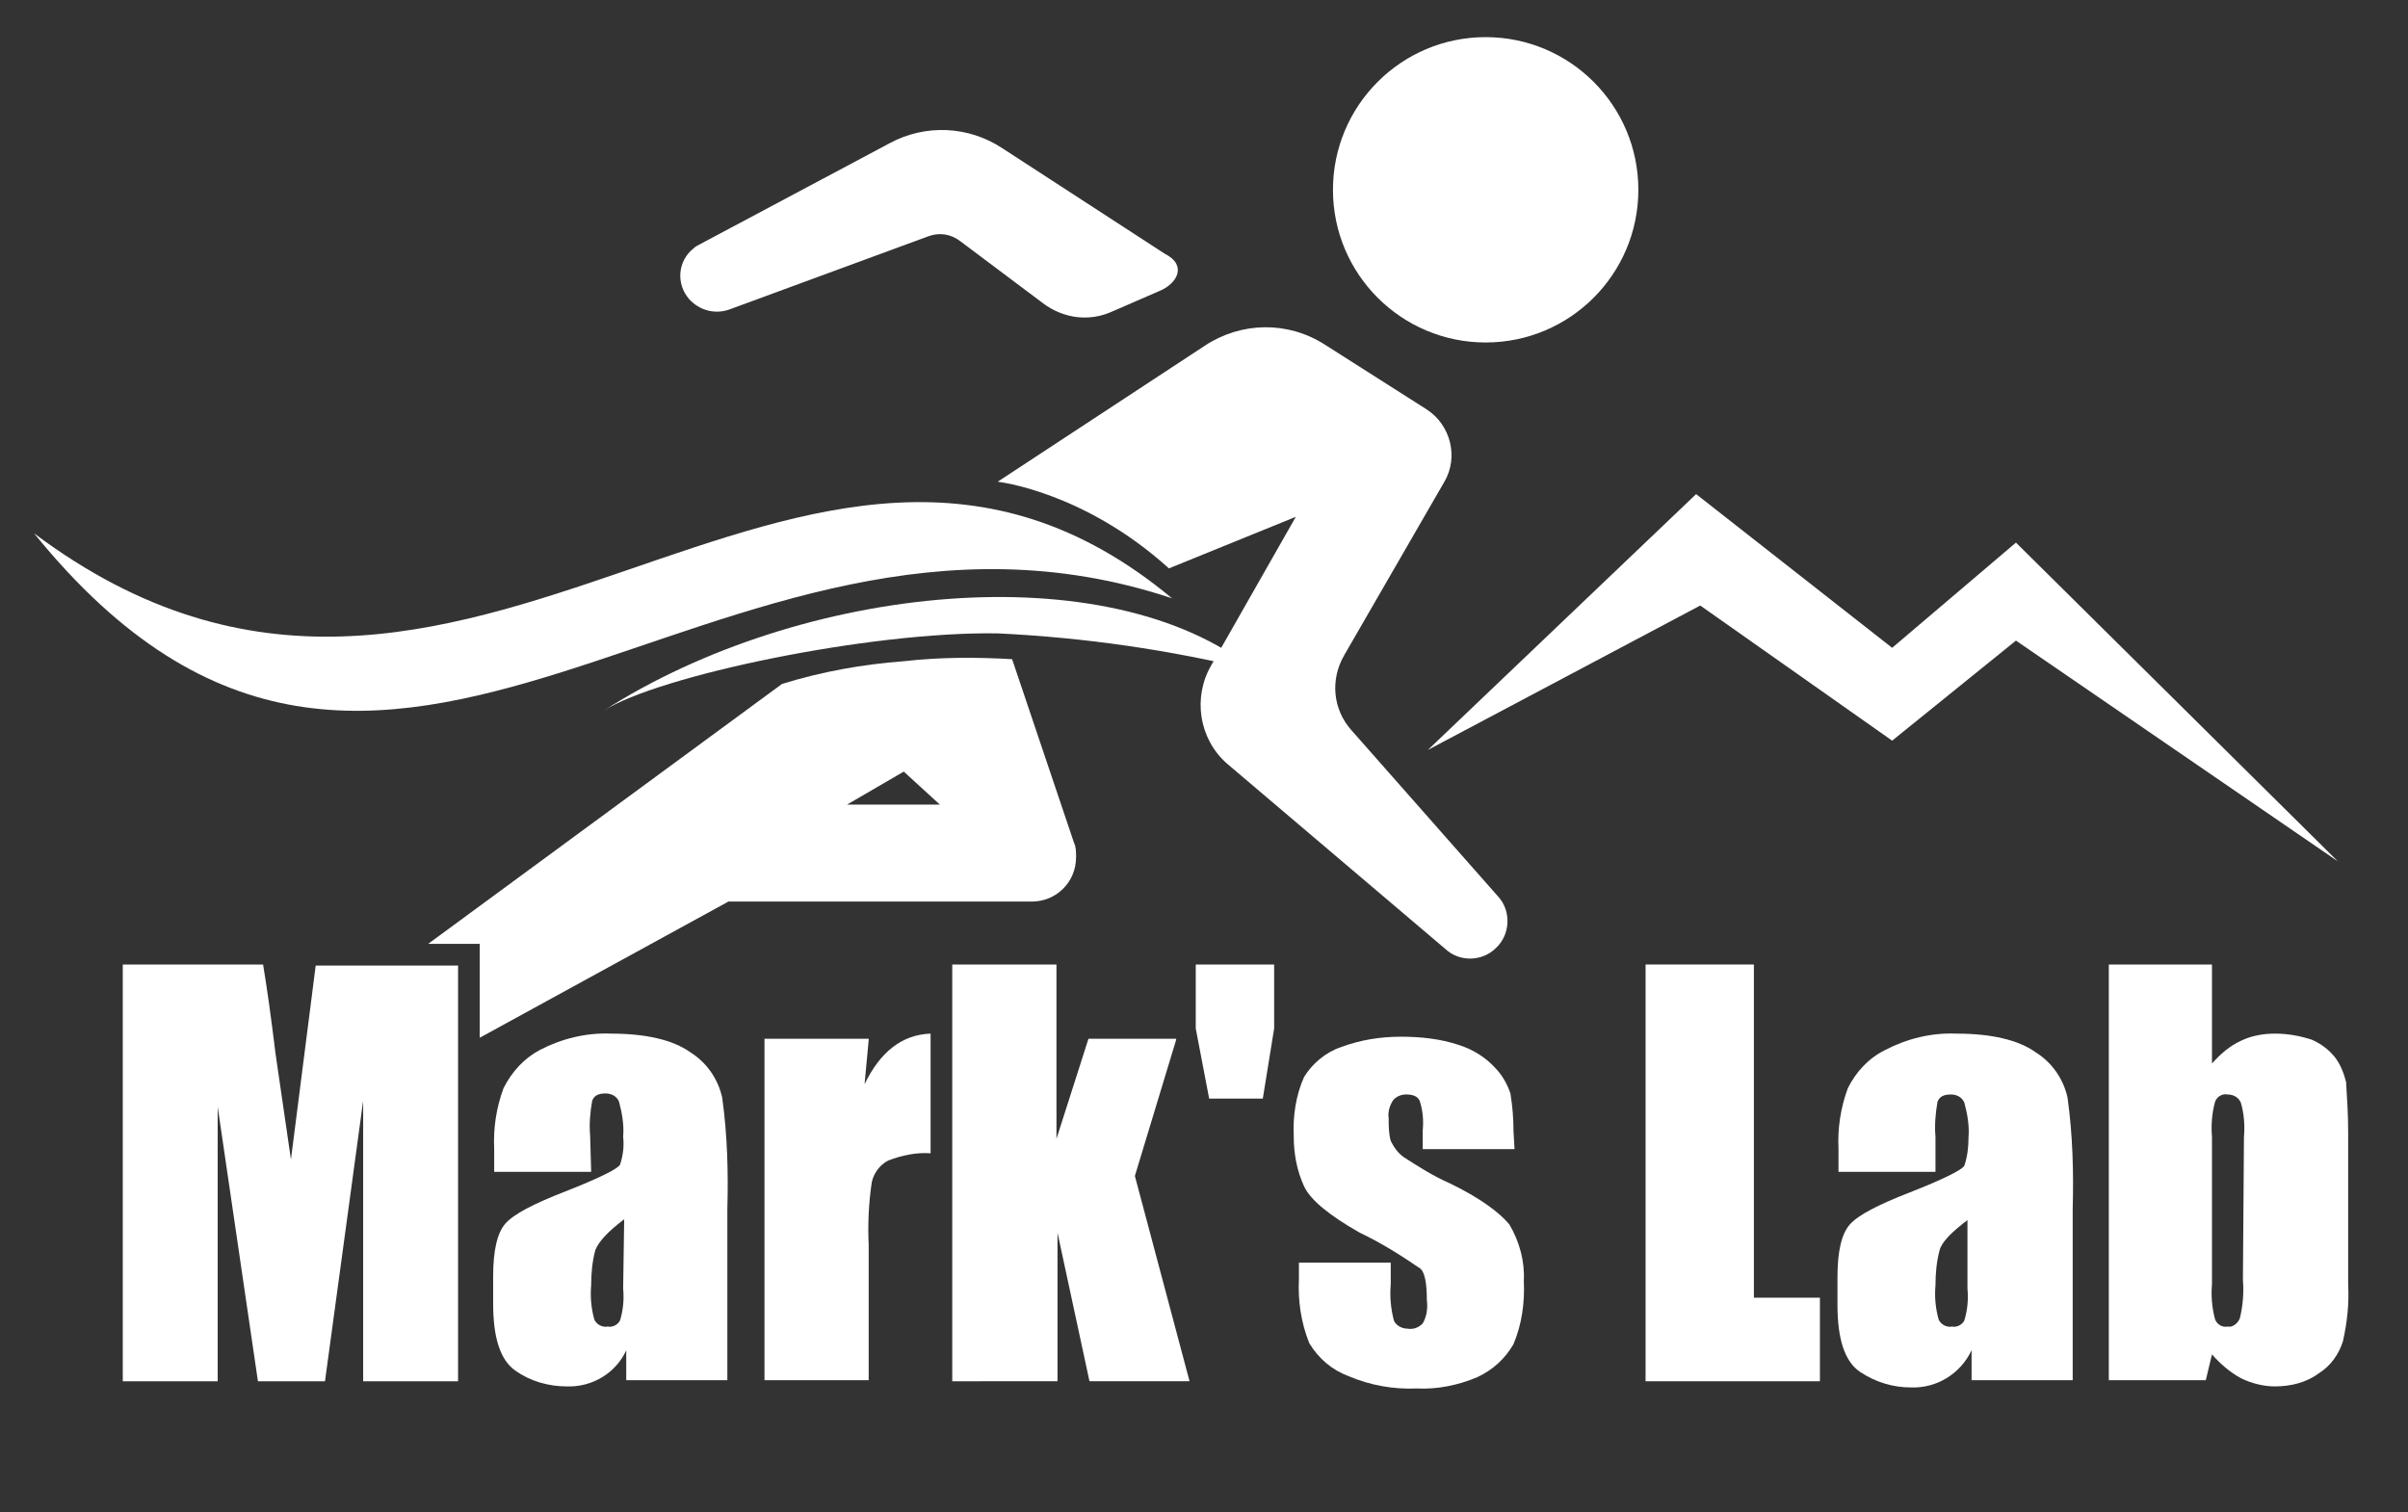 <?xml version="1.0" encoding="utf-8"?>
<!-- Generator: Adobe Illustrator 25.0.0, SVG Export Plug-In . SVG Version: 6.00 Build 0)  -->
<svg version="1.1" id="圖層_1" xmlns="http://www.w3.org/2000/svg" xmlns:xlink="http://www.w3.org/1999/xlink" x="0px" y="0px"
	 viewBox="0 0 233.4 146.6" style="enable-background:new 0 0 233.4 146.6;" xml:space="preserve">
<rect x="0" y="0" width="233.4" height="146.6" fill="#333333" stroke="none"/>
<style type="text/css">
	.st0{fill:#FFFFFF;}
	.st1{fill-rule:evenodd;clip-rule:evenodd;fill:#FFFFFF;}
</style>
<g id="圖層_2_1_">
	<circle class="st0" cx="144" cy="18.4" r="14.8"/>
	<path class="st0" d="M145.2,86.9L131,70.8c-1.8-2-2.1-4.9-0.7-7.3l9.7-16.8c1.4-2.4,0.6-5.5-1.7-7l-9.9-6.3
		c-3.6-2.3-8.1-2.2-11.6,0.1L96.7,46.7c0,0,8.3,0.9,16.6,8.4l12.3-5l-8.2,14.4c-1.8,3.1-1.2,7.1,1.5,9.5L140.1,92
		c1.4,1.3,3.6,1.2,4.9-0.1l0,0C146.4,90.6,146.5,88.3,145.2,86.9z"/>
	<path class="st0" d="M112.4,28.2l-4.6,2c-2.2,1-4.7,0.7-6.7-0.8l-8-6c-0.9-0.7-2-0.9-3.1-0.5l-19.3,7.1c-1.4,0.5-2.9,0.1-3.9-1l0,0
		c-1.3-1.5-1.1-3.7,0.4-4.9c0.2-0.2,0.4-0.3,0.6-0.4l18.4-9.8c3.5-1.9,7.7-1.7,11,0.5l15.7,10.2C115.1,25.7,114.1,27.5,112.4,28.2z"
		/>
	<path class="st0" d="M104.1,81.7l-6-17.8c-3.5-0.2-7-0.2-10.5,0.2c-4,0.3-7.9,1-11.8,2.2L41.5,91.5h5v9.1l24.1-13.2H100
		c2.4,0,4.3-1.9,4.3-4.3C104.3,82.6,104.3,82.1,104.1,81.7z M82.1,78l5.5-3.2l3.5,3.2H82.1z"/>
	<path class="st1" d="M121.6,65c-14.2-11.4-43.9-8.4-63.1,3.9c5.3-3.4,25.8-7.7,38.2-7.5C105.1,61.8,113.4,63,121.6,65z"/>
	<path class="st1" d="M113.6,58C77.4,27.9,45.2,83.1,3.3,51.7C37.6,94,68.9,43.1,113.6,58z"/>
	<polygon class="st1" points="138.4,72.7 164.4,47.9 183.4,62.8 195.4,52.6 226.6,83.5 195.4,62.1 183.4,71.8 164.8,58.7 	"/>
	<path class="st0" d="M44.4,93.5v40.4h-9.2v-27.2l-3.7,27.2h-6.5l-3.9-26.6v26.6h-9.2V93.5h13.6c0.4,2.4,0.8,5.3,1.2,8.6l1.5,10.3
		l2.4-18.8H44.4z"/>
	<path class="st0" d="M57.3,113.6h-9.4v-2.2c-0.1-2,0.2-4,0.9-5.9c0.8-1.6,2-2.9,3.5-3.7c2.1-1.1,4.5-1.7,6.9-1.6
		c3.4,0,6,0.6,7.7,1.8c1.6,1,2.7,2.6,3.1,4.4c0.5,3.6,0.6,7.2,0.5,10.8v16.6h-9.8v-2.9c-1,2.2-3.3,3.6-5.8,3.5
		c-1.7,0-3.5-0.5-4.9-1.5c-1.5-1-2.2-3.2-2.2-6.5v-2.7c0-2.5,0.4-4.2,1.2-5.1c0.8-0.9,2.7-1.9,5.8-3.1c3.3-1.3,5.1-2.2,5.3-2.6
		c0.3-0.9,0.4-1.8,0.3-2.7c0.1-1.1-0.1-2.3-0.4-3.4c-0.2-0.5-0.7-0.8-1.3-0.8c-0.7,0-1.1,0.2-1.3,0.7c-0.2,1.1-0.3,2.3-0.2,3.4
		L57.3,113.6z M60.5,118.2c-1.6,1.2-2.5,2.2-2.8,3c-0.3,1.1-0.4,2.3-0.4,3.4c-0.1,1.1,0,2.2,0.3,3.3c0.2,0.5,0.8,0.8,1.3,0.7
		c0.5,0.1,1-0.2,1.2-0.6c0.3-1,0.4-2,0.3-3.1L60.5,118.2z"/>
	<path class="st0" d="M84.2,100.8l-0.4,4.3c1.5-3.1,3.6-4.8,6.4-4.9v11.6c-1.4-0.1-2.8,0.2-4.1,0.7c-0.8,0.4-1.4,1.2-1.6,2.1
		c-0.3,2-0.4,4.1-0.3,6.1v13.1H74.1v-33.1H84.2z"/>
	<path class="st0" d="M114,100.8l-4,13.2l5.3,19.9h-9.7l-3.1-14.4v14.4H92.3V93.5h10.1v16.9l3.1-9.7H114z"/>
	<path class="st0" d="M117.2,106.5l-1.3-6.8v-6.2h7.6v6.2l-1.1,6.8H117.2z"/>
	<path class="st0" d="M146.8,111.4h-8.9v-1.8c0.1-1,0-2-0.3-2.9c-0.2-0.4-0.6-0.6-1.3-0.6c-0.5,0-1,0.2-1.3,0.6
		c-0.3,0.5-0.5,1.1-0.4,1.7c0,0.7,0,1.5,0.2,2.2c0.3,0.6,0.7,1.2,1.3,1.6c1.4,0.9,2.8,1.8,4.4,2.5c2.9,1.4,4.8,2.8,5.8,4
		c1,1.7,1.5,3.6,1.4,5.5c0.1,2.1-0.2,4.2-1,6.1c-0.8,1.4-2,2.5-3.5,3.2c-1.9,0.8-3.9,1.2-5.9,1.1c-2.2,0.1-4.5-0.3-6.6-1.2
		c-1.6-0.6-2.9-1.7-3.8-3.2c-0.8-2-1.1-4.1-1-6.2v-1.6h8.9v2.1c-0.1,1.2,0,2.3,0.3,3.5c0.2,0.5,0.8,0.8,1.3,0.8
		c0.6,0.1,1.1-0.1,1.5-0.5c0.4-0.7,0.5-1.5,0.4-2.3c0-1.6-0.2-2.6-0.6-3c-1.9-1.3-3.8-2.5-5.9-3.5c-3-1.7-4.8-3.2-5.4-4.5
		c-0.7-1.5-1-3.2-1-4.8c-0.1-2,0.2-4,1-5.8c0.8-1.3,2.1-2.4,3.6-2.9c1.9-0.7,3.8-1,5.8-1c1.9,0,3.8,0.2,5.6,0.8
		c1.3,0.4,2.6,1.2,3.5,2.2c0.7,0.7,1.2,1.6,1.5,2.5c0.2,1.2,0.3,2.4,0.3,3.7L146.8,111.4z"/>
	<path class="st0" d="M170,93.5v32.3h6.4v8.1h-16.9V93.5H170z"/>
	<path class="st0" d="M187.6,113.6h-9.4v-2.2c-0.1-2,0.2-4,0.9-5.9c0.8-1.6,2-2.9,3.6-3.7c2.1-1.1,4.5-1.7,6.9-1.6
		c3.4,0,6,0.6,7.7,1.8c1.6,1,2.7,2.6,3.1,4.4c0.5,3.6,0.6,7.2,0.5,10.8v16.6h-9.8v-2.9c-1.1,2.3-3.4,3.7-5.9,3.6
		c-1.7,0-3.4-0.5-4.9-1.5c-1.5-1-2.2-3.2-2.2-6.5v-2.7c0-2.5,0.4-4.2,1.2-5.1c0.8-0.9,2.7-1.9,5.8-3.1c3.3-1.3,5.1-2.2,5.3-2.6
		c0.3-0.9,0.4-1.8,0.4-2.7c0.1-1.1-0.1-2.3-0.4-3.4c-0.2-0.5-0.7-0.8-1.3-0.8c-0.7,0-1.1,0.2-1.3,0.7c-0.2,1.1-0.3,2.3-0.2,3.4
		V113.6z M190.8,118.2c-1.6,1.2-2.6,2.2-2.8,3c-0.3,1.1-0.4,2.3-0.4,3.4c-0.1,1.1,0,2.2,0.3,3.3c0.2,0.5,0.8,0.8,1.3,0.7
		c0.5,0.1,1-0.2,1.2-0.6c0.3-1,0.4-2,0.3-3.1V118.2z"/>
	<path class="st0" d="M214.4,93.5v9.6c0.8-0.9,1.7-1.7,2.8-2.2c1-0.5,2.2-0.7,3.3-0.7c1.2,0,2.4,0.2,3.6,0.6c0.9,0.4,1.7,1,2.3,1.8
		c0.5,0.7,0.8,1.5,1,2.3c0.1,1.6,0.2,3.2,0.2,4.8v14.9c0.1,1.8-0.1,3.6-0.5,5.4c-0.4,1.3-1.2,2.4-2.3,3.1c-1.2,0.9-2.7,1.3-4.3,1.3
		c-1.1,0-2.3-0.3-3.3-0.8c-1.1-0.6-2-1.4-2.8-2.3l-0.6,2.5h-9.4V93.5H214.4z M217.5,110.2c0.1-1.1,0-2.3-0.3-3.3
		c-0.2-0.5-0.7-0.8-1.3-0.8c-0.5-0.1-1,0.2-1.2,0.7c-0.3,1.1-0.4,2.3-0.3,3.4v14.3c-0.1,1.1,0,2.3,0.3,3.4c0.2,0.5,0.7,0.8,1.2,0.7
		c0.5,0.1,1-0.3,1.2-0.8c0.3-1.2,0.4-2.5,0.3-3.7L217.5,110.2z"/>
</g>
</svg>
